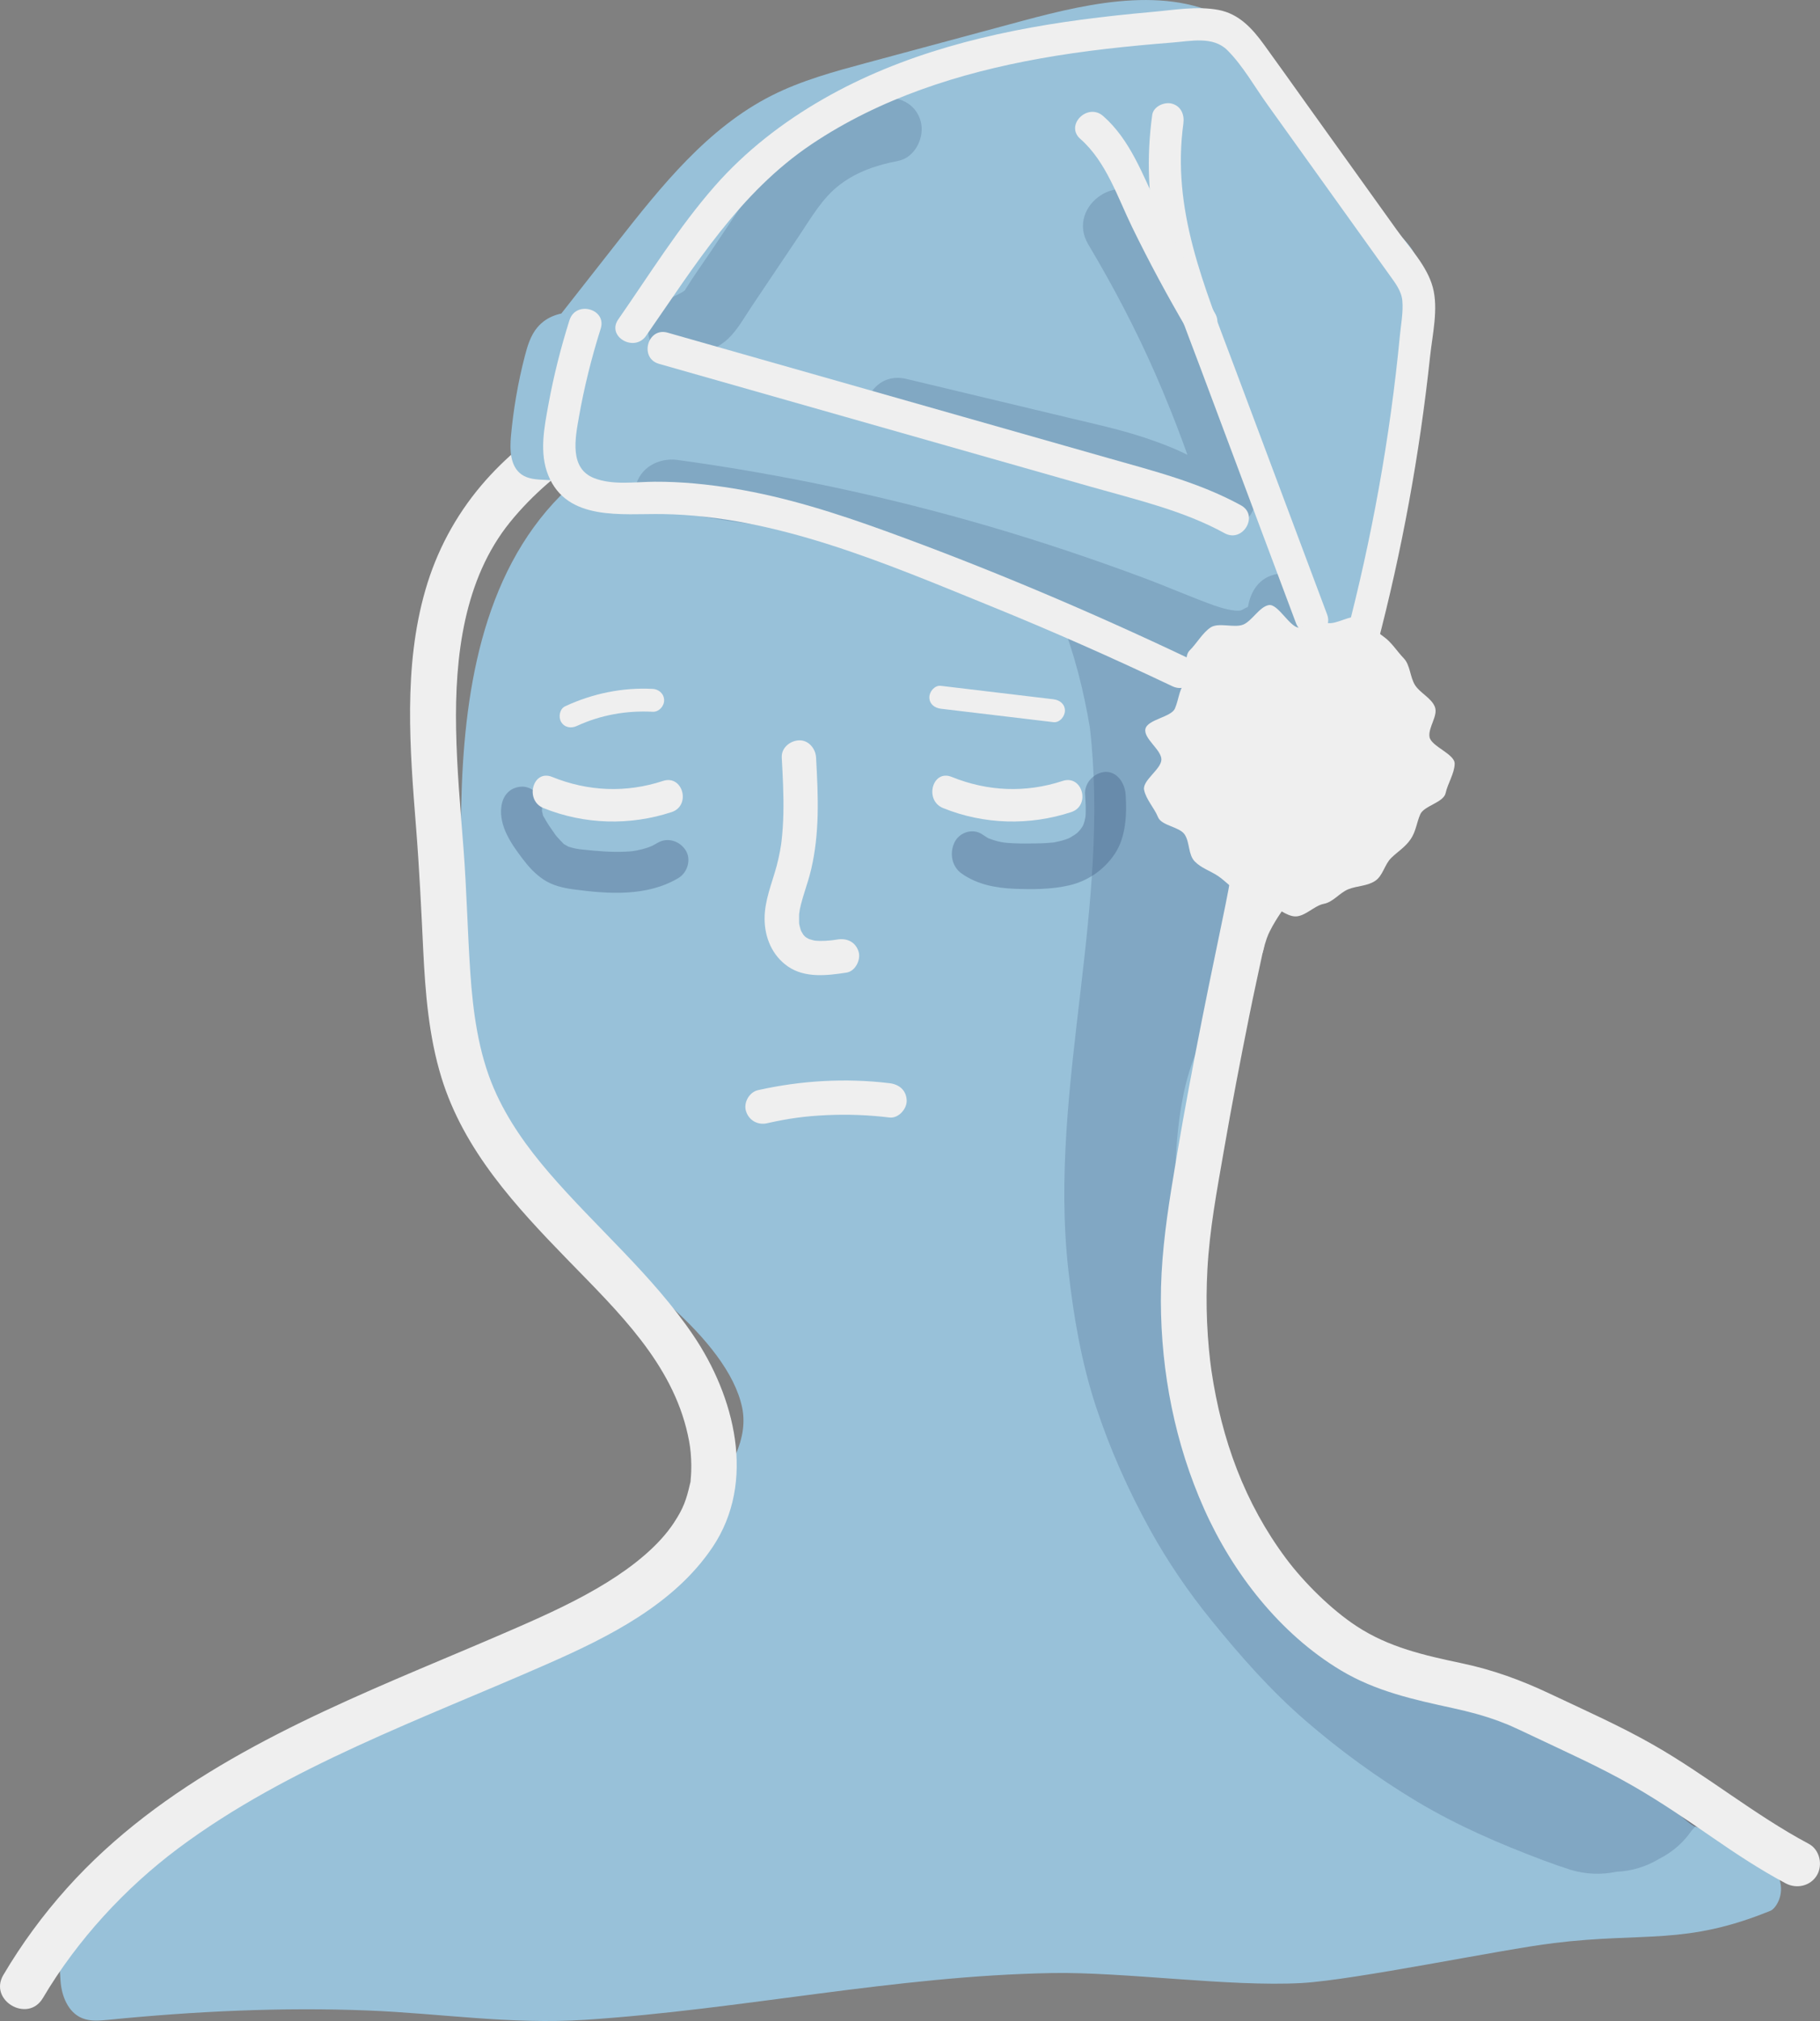 <?xml version="1.0" encoding="UTF-8"?><svg xmlns="http://www.w3.org/2000/svg" viewBox="0 0 675.74 750.34"><rect x="0" y="0" width="675.74" height="750.34" fill="#808080" stroke="none"/><defs><style>.d{fill:none;}.e{fill:#efefef;}.f{fill:#98c1d9;}.g,.h{fill:#3d5a80;}.i,.h{opacity:.25;}.j{opacity:.36;}</style></defs><g id="a"/><g id="b"><g id="c"><path class="d" d="M463.04,264.75l11.15,4.27c11.98,4.59,24.91,9.97,31.17,21.18,6.48,11.6,3.64,26.76-4.14,37.53-7.78,10.78-19.67,17.85-31.8,23.28-9.76,4.37-20.01,7.92-28.83,13.96-8.83,6.04-16.29,15.2-17.13,25.87"/><path class="f" d="M629.36,678.16c-2.47-.67-11.92-10.26-19.75-18.24,.4-.62,.76-1.28,1.03-2,1.08-2.84,1.12-5.26,.37-7.46-5.89-1.62-11.8-3.2-17.66-4.91-11.07-3.23-21.83-7.33-32.99-10.3-18.79-5-38.04-8.48-55.64-17.1-18.58-9.11-34.81-23.97-44.76-42.18-9.33-17.08-13.65-36.34-21.76-53.96-2.58-5.61,2.26-10.72,6.82-10.8-.88-8.58-1.06-17.31-1.07-25.87-.06-44.47,3.63-91.43,24.4-130.16-7.64-42.12-8.84-85.59-10.63-128.32-5.52-9.25-11.23-18.89-17.42-29.9-18.07-32.16-46.54-61.7-83.43-68.42-33.98-6.2-68.15,7.88-99.02,23.08-17.87,8.8-35.8,18.33-49.72,32.38-29.38,29.67-36.05,74.13-36.89,115.42-1.11,55.29-6.46,128.29,40.54,157.93,20.08,12.66,58.36,39.57,63.75,65.17,4.8,22.78-25.58,46.41-41.11,64.02-15.53,17.61-43.57,22.49-63.79,34.73-12.92,7.82-34.83,16.9-49.63,20.3-13.46,3.09-11.36,8.74-25.03,10.74-.53,.08-1.05,.19-1.57,.28-.13,2.1-1.15,4.14-3.33,5.42-10.04,5.91-21.07,10.47-32.04,15.06-12.28,5.14-24.14,18.9-32.93,28.51-2.05,2.24-7.05,6.18-7.93,9.07-1.89,6.18,.77,2.78,2.18,8.07,1.45,5.42,1.71,10.28,2.13,16.74,.37,5.6,2.81,11.69,8,13.83,3.04,1.25,6.48,.93,9.75,.61,31.89-3.16,64.26-4.73,96.3-3.46,27.09,1.07,53.03,5.27,80.8,3.46,57.96-3.78,115.03-16.33,173.22-17.36,26.77-.48,65.94,5.18,92.68,3.71,19.61-1.08,74.11-12.45,93.6-14.83,34.11-4.17,48.82,.95,80.63-12.05,3.11-1.27,14.83-19.46-28.11-31.2Z"/><path class="e" d="M284.83,417.02c7.99-1.79,13.98-2.62,22.11-3,7.79-.37,15.59-.06,23.33,.88,3.32,.4,6.51-3.22,6.37-6.37-.17-3.8-2.81-5.94-6.37-6.37-16.29-1.97-32.83-1-48.83,2.58-3.26,.73-5.47,4.67-4.45,7.84,1.11,3.42,4.35,5.23,7.84,4.45h0Z"/><path class="e" d="M349.31,263.13l41.83,4.99c2.28,.27,4.25-2.15,4.25-4.25,0-2.52-1.96-3.97-4.25-4.25l-41.83-4.99c-2.28-.27-4.25,2.15-4.25,4.25,0,2.52,1.96,3.97,4.25,4.25h0Z"/><path class="e" d="M242.33,255.77c-11.21-.59-22.31,1.72-32.47,6.44-2.08,.97-2.6,3.97-1.52,5.81,1.25,2.13,3.72,2.49,5.81,1.52,8.85-4.1,18.49-5.79,28.18-5.28,2.29,.12,4.25-2.04,4.25-4.25,0-2.4-1.95-4.13-4.25-4.25h0Z"/><path class="e" d="M290.25,281.24c.38,6.86,.75,13.74,.61,20.62-.07,3.53-.3,7.05-.7,10.56,0,0-.14,1.08-.05,.46,.09-.7-.1,.65-.12,.79-.12,.76-.24,1.52-.38,2.28-.34,1.84-.75,3.67-1.23,5.48-1.75,6.54-4.54,12.87-4.5,19.76s2.8,13.54,8.6,17.59c6.34,4.44,14.66,3.42,21.83,2.32,3.3-.51,5.42-4.83,4.45-7.84-1.16-3.6-4.3-5-7.84-4.45-.36,.05-.71,.11-1.07,.16-.11,.02-1.02,.14-.24,.04s-.13,.01-.24,.03c-.37,.04-.73,.08-1.1,.12-1.28,.12-2.56,.2-3.84,.18-.63,0-1.26-.08-1.88-.1-.95-.03,1.03,.25,.12,.01-.25-.07-.52-.1-.77-.16-.59-.14-1.16-.35-1.74-.52-.69-.2,.25,.09,.33,.14-.37-.23-.77-.4-1.14-.64-.22-.14-.44-.29-.65-.44,1.01,.76,.28,.2,.11,0-.16-.18-.34-.39-.52-.55-.66-.57,.5,.87,.07,.11-.25-.44-.54-.84-.78-1.29-.1-.19-.52-1.17-.21-.38s-.08-.29-.12-.43c-.18-.57-.33-1.15-.46-1.74-.07-.34-.13-.68-.18-1.02,.01,.09,.07,1.13,.08,.41,.02-1.3-.05-2.56,.04-3.87-.07,1.03,.15-.83,.21-1.14,.12-.62,.27-1.24,.42-1.86,.39-1.55,.85-3.08,1.33-4.6,.91-2.89,1.85-5.76,2.53-8.71,1.49-6.44,2.17-13.1,2.35-19.71,.2-7.21-.19-14.42-.58-21.61-.18-3.32-2.8-6.53-6.37-6.37-3.3,.15-6.57,2.81-6.37,6.37h0Z"/><path class="h" d="M553.54,634.94c-29.54-6.76-56.77-18.92-76.01-41.9-16.08-19.21-24.69-42.53-29.87-66.29-5.59-25.65-9.78-52.53-11-78.7-.66-14.26-.02-28.65,2.94-42.67,2.92-13.83,9.38-25.88,15.75-38.5,13.67-27.1,22.6-53.9,16.99-84.12-5.02-27.04-14.83-54.21-30.45-77.46-7.51-11.18-16.19-21.88-24.68-32.42-9.08-11.27-18.84-22.45-30.41-31.53-32.15-25.23-86.82-26.4-124.14-6.87,.58,5.44,2.27,10.73,5.45,15.4,5.73,8.4,14.71,16.65,25.51,18.54,7.64,1.34,15.06,3.4,22.31,6,10.95,4.81,21.37,10.63,31.52,16.82,10.08,6.15,20.17,12.44,29.84,19.19,3.88,3.06,7.56,6.33,10.94,9.88,2.04,2.95,3.84,6.02,5.46,9.19,5.2,13.06,8.66,26.85,10.96,40.63,3.82,32.76,.29,65.72-3.52,98.35-3.99,34.21-8.33,68.77-4.45,103.18,1.93,17.13,4.81,34.09,10.23,50.56,5.2,15.8,12.1,31.3,20.22,45.96,6.51,11.76,14.15,22.94,22.7,33.47,10.75,13.22,21.83,25.88,34.87,37.16,12.78,11.06,26.71,21.22,41.34,30,14.9,8.93,30.83,15.81,47.21,21.96,3.26,1.22,6.56,2.37,9.88,3.44,5.67,1.68,11.35,1.92,17.02,.72,5.68-.24,10.97-1.84,15.87-4.79,4.97-2.54,8.97-6,11.97-10.39,3.41-3.53,5.81-7.62,7.22-12.25-22.01-21.47-52.23-25.8-81.69-32.54Z"/><path class="e" d="M15.91,741.85c12.78-21.65,30.64-40.96,50.34-55.67,20.48-15.29,43.21-27.25,66.38-37.91,23.84-10.96,46.9-20.05,70.74-30.55,22.7-9.99,46.93-22.08,61.17-43.27,16.39-24.37,8.21-56.05-7.18-78.75-15.17-22.38-35.96-39.89-53.49-60.26-8-9.3-15.45-19.58-20.51-31.33-5.75-13.36-7.77-28.5-8.75-43.07-1.03-15.32-1.34-30.66-2.52-45.97-1.14-14.79-2.48-29.57-2.75-44.41-.49-26.92,2.9-55.64,20.04-76.81,16.89-20.85,40.82-33.78,64.3-46.29,23.93-12.75,52.36-32.65,80.17-25.59,13.4,3.4,25.23,11.23,36.6,19.23,11.24,7.91,22.06,15.26,32.05,24.36,37.89,34.52,58.4,84.15,57.03,134.99-.38,14.2-2.61,26.3-5.53,40.28-3.5,16.75-6.94,33.51-10.18,50.31-3.24,16.8-6.27,33.64-8.96,50.54-2.19,13.75-3.9,27.46-3.85,41.41,.09,26.52,5.26,52.94,16.09,77.18,10.64,23.82,28.12,46.31,50.7,59.87,12.97,7.79,27.13,10.89,41.71,14.06,5.77,1.26,11.5,2.77,17.05,4.83,1.04,.38,2.06,.79,3.09,1.2,1.34,.53-1.83-.81,.31,.13,.44,.2,.89,.39,1.33,.58,2.44,1.09,4.86,2.24,7.27,3.38,12.79,6.09,25.71,11.81,37.99,18.9,10.13,5.85,19.76,12.44,29.38,19.08,8.77,6.06,17.65,11.92,27.07,16.94,4.05,2.16,9.24,1.02,11.62-3.05,2.25-3.85,1.01-9.46-3.05-11.62-20.18-10.77-37.9-25.46-57.76-36.78-12.45-7.1-25.54-12.88-38.48-19.01-10.47-4.96-21.04-8.81-32.39-11.21-14.13-2.99-27.23-5.91-39.31-13.84-9.42-6.19-19.57-16.28-26.15-25.11-15.4-20.66-23.88-44.09-27.68-69.64-.29-1.94-.66-5.03-.93-7.89-.32-3.4-.55-6.8-.7-10.22-.28-6.5-.23-13.01,.12-19.5,.82-15.02,3.46-28.9,6.12-44.24,2.92-16.82,6.13-33.59,9.5-50.33,3.23-16.07,7.13-32.08,9.82-48.25,8.95-53.82-4.61-109.23-38.22-152.31-17.21-22.07-39.67-38.63-62.79-54.05-11.9-7.94-25.11-15.33-39.41-17.67-15.71-2.57-31.15,.68-45.7,6.73-14.4,5.98-27.88,13.84-41.62,21.16-12.23,6.51-24.43,13.14-35.94,20.87-11.46,7.69-22.49,16.43-31.42,27.02-9.58,11.36-16.53,24.38-20.66,38.66-8.29,28.63-5.79,59.11-3.48,88.4,1.2,15.14,1.92,30.27,2.65,45.44,.77,15.82,2.06,31.93,6.72,47.15,8.32,27.2,27.73,48.06,47.12,68,18.4,18.93,38.61,38.19,44.4,64.78,.69,3.16,1.06,5.63,1.22,8.93,.08,1.56,.09,3.13,.04,4.7-.04,1.02-.12,2.04-.21,3.06-.16,1.84,.19-.4-.2,1.32-1.42,6.2-2.5,9.21-5.88,14.41-5.71,8.8-15.36,16.39-24.94,22.33-10.58,6.56-21.9,11.75-33.29,16.73-12.29,5.37-24.06,10.27-35.95,15.31-47.5,20.14-96.2,42.35-131.3,81.49-8.91,9.94-16.85,20.76-23.63,32.25-5.57,9.44,9.11,18,14.67,8.58h0Z"/><g class="j"><path class="g" d="M402.87,295.02c.19,2.95,.42,5.97,.08,8.92,.17-1.5-.15,.48-.26,.9-.05,.22-.74,2.16-.33,1.2s-.39,.71-.48,.88c-.3,.54-1.33,1.55-.27,.49-.38,.38-.69,.84-1.06,1.23-.52,.55-.96,.92-.13,.23-.92,.76-1.9,1.42-2.91,2-.66,.37-1.17,.55-.19,.15-.58,.24-1.16,.48-1.76,.68-1.36,.46-2.74,.76-4.13,1.04-.54,.09-.51,.09,.09-.01l-.77,.09c-.77,.06-1.54,.14-2.32,.19-1.29,.08-2.58,.11-3.88,.13-2.63,.04-5.27,.07-7.89-.04-1.16-.05-2.33-.12-3.48-.24-.48-.05-2.09-.36-.74-.08-.68-.14-1.35-.26-2.02-.43-1.11-.28-2.19-.65-3.26-1.06-1.93-.75,1.1,.76-.69-.36-.6-.38-1.19-.74-1.78-1.15-3.35-2.34-8.45-.92-10.32,3.03-1.96,4.14-.87,9.04,2.71,11.54,5.87,4.11,12.77,5.36,19.58,5.63,6.72,.26,13.67,.26,20.28-1.26s12.77-5.48,16.9-11.6,4.6-14.42,4.1-22.09c-.28-4.39-3.27-8.65-7.54-8.44-3.84,.19-7.84,3.72-7.54,8.44h0Z"/></g><g class="j"><path class="g" d="M186.11,299.68c-.78,7.16,3.74,13.66,7.85,19.08,2.32,3.06,4.73,5.76,7.98,7.88,3.28,2.14,7.11,3.04,10.94,3.55,12.95,1.74,27.25,2.77,38.95-4.16,3.42-2.02,4.95-6.93,2.72-10.39-2.22-3.44-6.73-4.89-10.39-2.72-.6,.35-1.19,.69-1.81,1.01-.31,.16-2.14,.88-.69,.34-1.07,.39-2.14,.75-3.24,1.03-.66,.17-1.33,.32-2,.45-.17,.03-2.41,.38-.7,.16-1.15,.15-2.31,.24-3.46,.29-5.29,.26-10.58-.23-15.83-.77-.61-.06-1.21-.12-1.82-.2,1.55,.2-.77-.16-.87-.18-.59-.12-1.18-.26-1.76-.43-.35-.09-.69-.2-1.04-.32,.58,.28,.63,.3,.15,.06-.5-.28-.99-.55-1.48-.84-1.63-.99,.79,.88-.56-.46-.89-.88-1.7-1.78-2.52-2.71-.55-.63,.54,.78-.26-.36-.39-.56-.79-1.11-1.18-1.67-.76-1.09-1.52-2.19-2.21-3.33-.32-.53-.61-1.07-.92-1.61-1-1.76,.19,1.05-.4-.85-.08-.25-.44-2.3-.32-.75-.06-.72-.01-1.42,.07-2.13,.43-3.96-3.8-7.76-7.59-7.59-4.48,.2-7.13,3.35-7.59,7.59h0Z"/></g><path class="e" d="M469.52,276.31c.3,.06,.6,.16,.89,.21,1.27,.24-.61-.13-.73-.34,.06,.1,.79,.45,.83,.47,.9,.5-.26,.34-.53-.46,.13,.39,1.16,1.11,1.48,1.43,.18,.19,.71,.93,.02-.03-.8-1.12,.14,.23,.3,.47,.41,.63,.79,1.29,1.13,1.96,.06,.13,.5,.83,.5,1.04,0-.11-.69-1.9-.17-.34,.53,1.58,1.03,3.14,1.39,4.76,.19,.82,.35,1.65,.5,2.49,.12,.66,.09,1.94,.4,2.53-.1-.19-.23-1.98-.06-.35,.04,.43,.1,.85,.14,1.27,.09,.88,.18,1.77,.25,2.65,.14,1.78,.23,3.56,.22,5.35,0,.89-.03,1.77-.09,2.66-.03,.44-.07,.88-.11,1.32-.13,1.66,.23-1.03,0,.02-.32,1.46-.6,2.9-1.04,4.33-.21,.67-.43,1.34-.68,2-.12,.33-.25,.65-.37,.97-.54,1.42,.61-1.32,.16-.38-1.15,2.4-2.39,4.73-3.83,6.97-2.81,4.36-6.09,8.4-9.02,12.68-3.8,5.54-6.87,11.68-8.41,18.25-1.01,4.32,1.34,9.4,5.93,10.45,4.34,.99,9.37-1.3,10.45-5.93,.34-1.48,.76-2.94,1.26-4.37,.1-.28,1.02-2.52,.41-1.15-.54,1.22-.06,.15,.08-.15,.21-.46,.43-.91,.65-1.36,1.24-2.5,2.72-4.87,4.29-7.17,3.16-4.62,6.73-8.95,9.68-13.71,3.89-6.29,6.44-13.13,7.31-20.47,.46-3.87,.33-7.76-.03-11.64-.39-4.15-.88-8.34-1.86-12.4-2.06-8.55-7.43-18.49-16.83-20.43-4.34-.89-9.39,1.26-10.45,5.93-.97,4.24,1.28,9.49,5.93,10.45h0Z"/><g><path class="f" d="M230.5,119.04c-10.5-3.33-23.84-5.92-30.96,2.49-2.52,2.98-3.69,6.86-4.67,10.64-2.53,9.75-4.25,19.71-5.16,29.75-.47,5.15-.29,11.27,3.95,14.25,2.45,1.72,5.64,1.87,8.64,2,54.72,2.38,107.52,19.93,159.2,38.06,21.47,7.53,43.21,15.36,61.67,28.65,8.48,6.11,19.14,13.67,28.27,8.58,2.18-1.22,3.94-3.05,5.85-4.66,11.22-9.44,26.94-10.58,41.12-14.34,2.75-.73,5.59-1.65,7.54-3.71,1.67-1.77,2.48-4.16,3.22-6.47,11.86-37.2,18.16-76.18,18.62-115.23,.05-4.12,.02-8.34-1.39-12.22-2.72-7.47-9.89-12.17-15.7-17.6-21.44-20.06-27.2-54.3-51.83-70.28-22.9-14.86-53.01-8.27-79.37-1.17l-57.58,15.51c-12.1,3.26-24.3,6.56-35.48,12.22-23.71,12.01-40.89,33.57-57.3,54.48l-27.39,34.9"/><g class="i"><path class="g" d="M489.73,225.46c.52-7.17-7.56-12.87-14.06-12.5-7.18,.42-11.15,5.7-12.24,12.03-.06,.12-.13,.25-.21,.42-.65,.14-1.92,1.11-2.66,1.25-2.28,.45-7.09-.91-9.95-1.94-8.86-3.2-17.51-7.03-26.35-10.31-18.65-6.93-37.52-13.28-56.61-18.87-37.99-11.13-76.78-19.37-116-24.76-7.11-.98-14.2,2.83-15.78,10.23-.58,2.72-.15,5.7,1.03,8.34,11.38-.28,22.47,2.46,33.73,4.04,13.01,1.82,25.75,3.69,38.44,7.21,12.76,3.53,25.03,8.25,37.35,13.03,11.85,4.6,24.16,7.83,35.72,13.19,.89,.41,1.55,.96,2.03,1.58,18.13,5.99,35.87,12.85,53.7,19.74,10.45,4.04,21.48,7.15,32.54,3.3,11.79-4.1,18.41-13.87,19.3-25.97Zm-26.53,.02c-.07,.14-.13,.27-.21,.45-.02-.21,.07-.35,.21-.45Z"/></g><g class="i"><path class="g" d="M322.04,155.64c5.47,3.66,11.98,3.67,18.24,4.97,6.42,1.33,12.63,3.89,18.98,5.56,13.43,3.54,26.93,6.76,40.34,10.4,14.18,3.85,28.28,8.01,42.21,12.71,5.18,1.75,10.73,4.39,16.27,4.74,4.55,.28,6.29-2.21,7.83-6.19,1.12-2.91,3.63-3.55,5.89-2.81,.32-2.92,.13-5.96-.57-8.93-3.8-16.14-11.05-32.18-17.75-47.29-7.98-18.01-17-35.55-27.08-52.47-8.78-14.73-31.07-.23-22.31,14.46,9.27,15.55,17.68,31.58,24.94,48.16,3.72,8.5,7.18,17.12,10.38,25.83,.5,1.36,.98,2.72,1.46,4.08-.51-.24-.99-.47-1.43-.68-4.64-2.26-9.51-4.02-14.4-5.66-9.06-3.04-18.44-5.07-27.72-7.29l-60.68-14.52c-10.17-2.44-16.19,6.32-15.54,14.41,.31,.14,.63,.3,.95,.52Z"/></g><g class="i"><path class="g" d="M327.06,36.59c-19.55,3.78-34.66,14.54-45.73,30.85-5.84,8.6-11.59,17.26-17.39,25.9-3.1,4.62-6.39,9.17-9.33,13.9-.62,1-.58,1.01-.05,.5,.37-.35-1.08,.64-1.38,.81-2.19,1.18-4.47,2.23-6.71,3.33-5.8,2.88-7.42,11.1-4.31,16.42,3.46,5.91,10.59,7.2,16.42,4.31,4.01-1.99,8.45-3.71,11.75-6.84,3.57-3.39,6.11-8.07,8.84-12.14l17.57-26.16c4.46-6.65,8.55-13.92,15.02-18.86s13.92-7.37,21.68-8.87c6.37-1.23,10-8.86,8.38-14.76-1.83-6.66-8.38-9.61-14.76-8.38h0Z"/></g><path class="e" d="M239.9,124.64c18.14-26.05,34.62-53.11,61.48-71.13,25.41-17.04,54.82-26.42,84.74-31.78,16.29-2.92,32.76-4.63,49.25-5.94,6.75-.53,15.02-2.44,20.33,2.85,5.73,5.72,10.06,13.48,14.76,20.03l30.24,42.21c5.04,7.04,10.09,14.06,15.12,21.11,2.13,2.99,4.5,5.9,4.85,9.67,.38,4.19-.51,8.75-.91,12.92-3.62,37.85-10.43,75.35-20.09,112.12-1.96,7.48,9.61,10.67,11.57,3.19,9.27-35.33,15.87-71.32,19.74-107.64,.86-8.03,3.14-17.66,.99-25.61s-8.7-14.75-13.35-21.25l-33.15-46.27c-5.38-7.51-10.71-15.05-16.14-22.52-4.4-6.05-9.3-11.49-17.01-12.93-7.94-1.49-16.57,.06-24.52,.76-8.83,.78-17.64,1.72-26.42,2.89-33.23,4.44-66.34,12.61-95.64,29.39-15.02,8.59-29,19.41-40.42,32.45-13.35,15.24-24.22,32.83-35.78,49.44-4.42,6.35,5.97,12.36,10.36,6.06h0Z"/><path class="e" d="M427.8,42.69c-2.19,15.94-1.57,31.75,2.16,47.43,3.72,15.65,9.81,30.66,15.44,45.69,11.92,31.84,23.85,63.68,35.77,95.52,2.68,7.17,14.29,4.06,11.57-3.19-11.46-30.6-22.92-61.21-34.38-91.81s-23.38-58.51-18.99-90.45c.44-3.23-.78-6.4-4.19-7.38-2.8-.8-6.94,.98-7.38,4.19h0Z"/><path class="e" d="M401.12,51.58c9.6,8.44,13.79,21.61,19.25,32.81,6.3,12.93,13.13,25.59,20.4,38,3.9,6.66,14.28,.63,10.36-6.06-7.58-12.95-14.68-26.18-21.22-39.69-5.68-11.74-10.25-24.72-20.31-33.55-5.78-5.08-14.3,3.38-8.49,8.49h0Z"/><path class="e" d="M244.66,135.08l107.49,30.59,53.27,15.16c16.68,4.75,33.96,8.74,49.27,17.14,6.77,3.72,12.84-6.64,6.06-10.36-15.4-8.45-32.5-12.76-49.28-17.54l-54.22-15.43-109.39-31.13c-7.44-2.12-10.62,9.46-3.19,11.57h0Z"/><path class="e" d="M211.45,118.84c-3.22,10.22-5.86,20.61-7.79,31.15-1.58,8.63-3.52,18.1-.08,26.53,6.98,17.1,27.38,14.13,42.26,14.34,42.27,.6,83.43,18.5,121.99,34.17,22.78,9.26,45.27,19.22,67.49,29.77,6.94,3.3,13.04-7.05,6.06-10.36-36.71-17.44-74.22-33.35-112.43-47.22-18.42-6.68-37.21-12.7-56.6-15.86-9.68-1.58-19.48-2.56-29.29-2.51-7.24,.04-15.5,1.37-22.43-1.32-9.27-3.59-7.08-14.71-5.72-22.49,1.96-11.18,4.71-22.19,8.12-33.01,2.33-7.38-9.25-10.54-11.57-3.19h0Z"/><path class="e" d="M425.28,270.64c.75-3.54,9.57-4.36,10.94-7.56,1.42-3.3,1.45-6.48,3.44-9.37s-.5-9.77,2.03-12.22c2.55-2.47,4.85-6.63,7.82-8.55,2.97-1.93,8.74,.29,12.04-1.03s6-6.6,9.51-7.25c3.45-.64,7.81,8.37,11.39,8.42,3.48,.05,6.75-2.55,10.29-1.8,3.54,.75,8.81-3.33,12.01-1.95s6.05,5.03,8.93,7.02c2.94,2.03,5.04,5.5,7.49,8.03,2.47,2.55,2.32,7.06,4.24,10.03,1.93,2.97,6.01,4.71,7.33,8.01s-2.61,7.74-1.97,11.25c.64,3.45,9.38,6.27,9.33,9.86s-2.6,7.38-3.36,10.92-8.04,4.69-9.42,7.89-1.6,6.38-3.59,9.27c-2.03,2.94-4.63,4.44-7.16,6.89-2.55,2.47-3.08,6.66-6.05,8.59s-6.59,1.75-9.89,3.06c-3.28,1.31-5.62,4.77-9.13,5.42-3.45,.64-6.97,4.72-10.55,4.67-3.48-.05-7-3.66-10.53-4.41-3.54-.75-6.47-2.96-9.67-4.34-3.3-1.42-5.46-4.15-8.35-6.14s-6.35-2.99-8.81-5.52c-2.47-2.55-1.79-7-3.72-9.97s-8.63-3.22-9.94-6.52-4.5-6.61-5.15-10.12,6.37-7.62,6.43-11.21-6.69-7.82-5.94-11.36Z"/></g><path class="e" d="M201.78,300.01c15.15,6.14,32.07,6.6,47.58,1.5,7.3-2.4,4.18-13.99-3.19-11.57-13.72,4.51-27.83,3.92-41.2-1.5-7.15-2.9-10.27,8.7-3.19,11.57h0Z"/><path class="e" d="M350.15,300.01c15.15,6.14,32.07,6.6,47.58,1.5,7.3-2.4,4.18-13.99-3.19-11.57-13.72,4.51-27.83,3.92-41.2-1.5-7.15-2.9-10.27,8.7-3.19,11.57h0Z"/></g></g></svg>